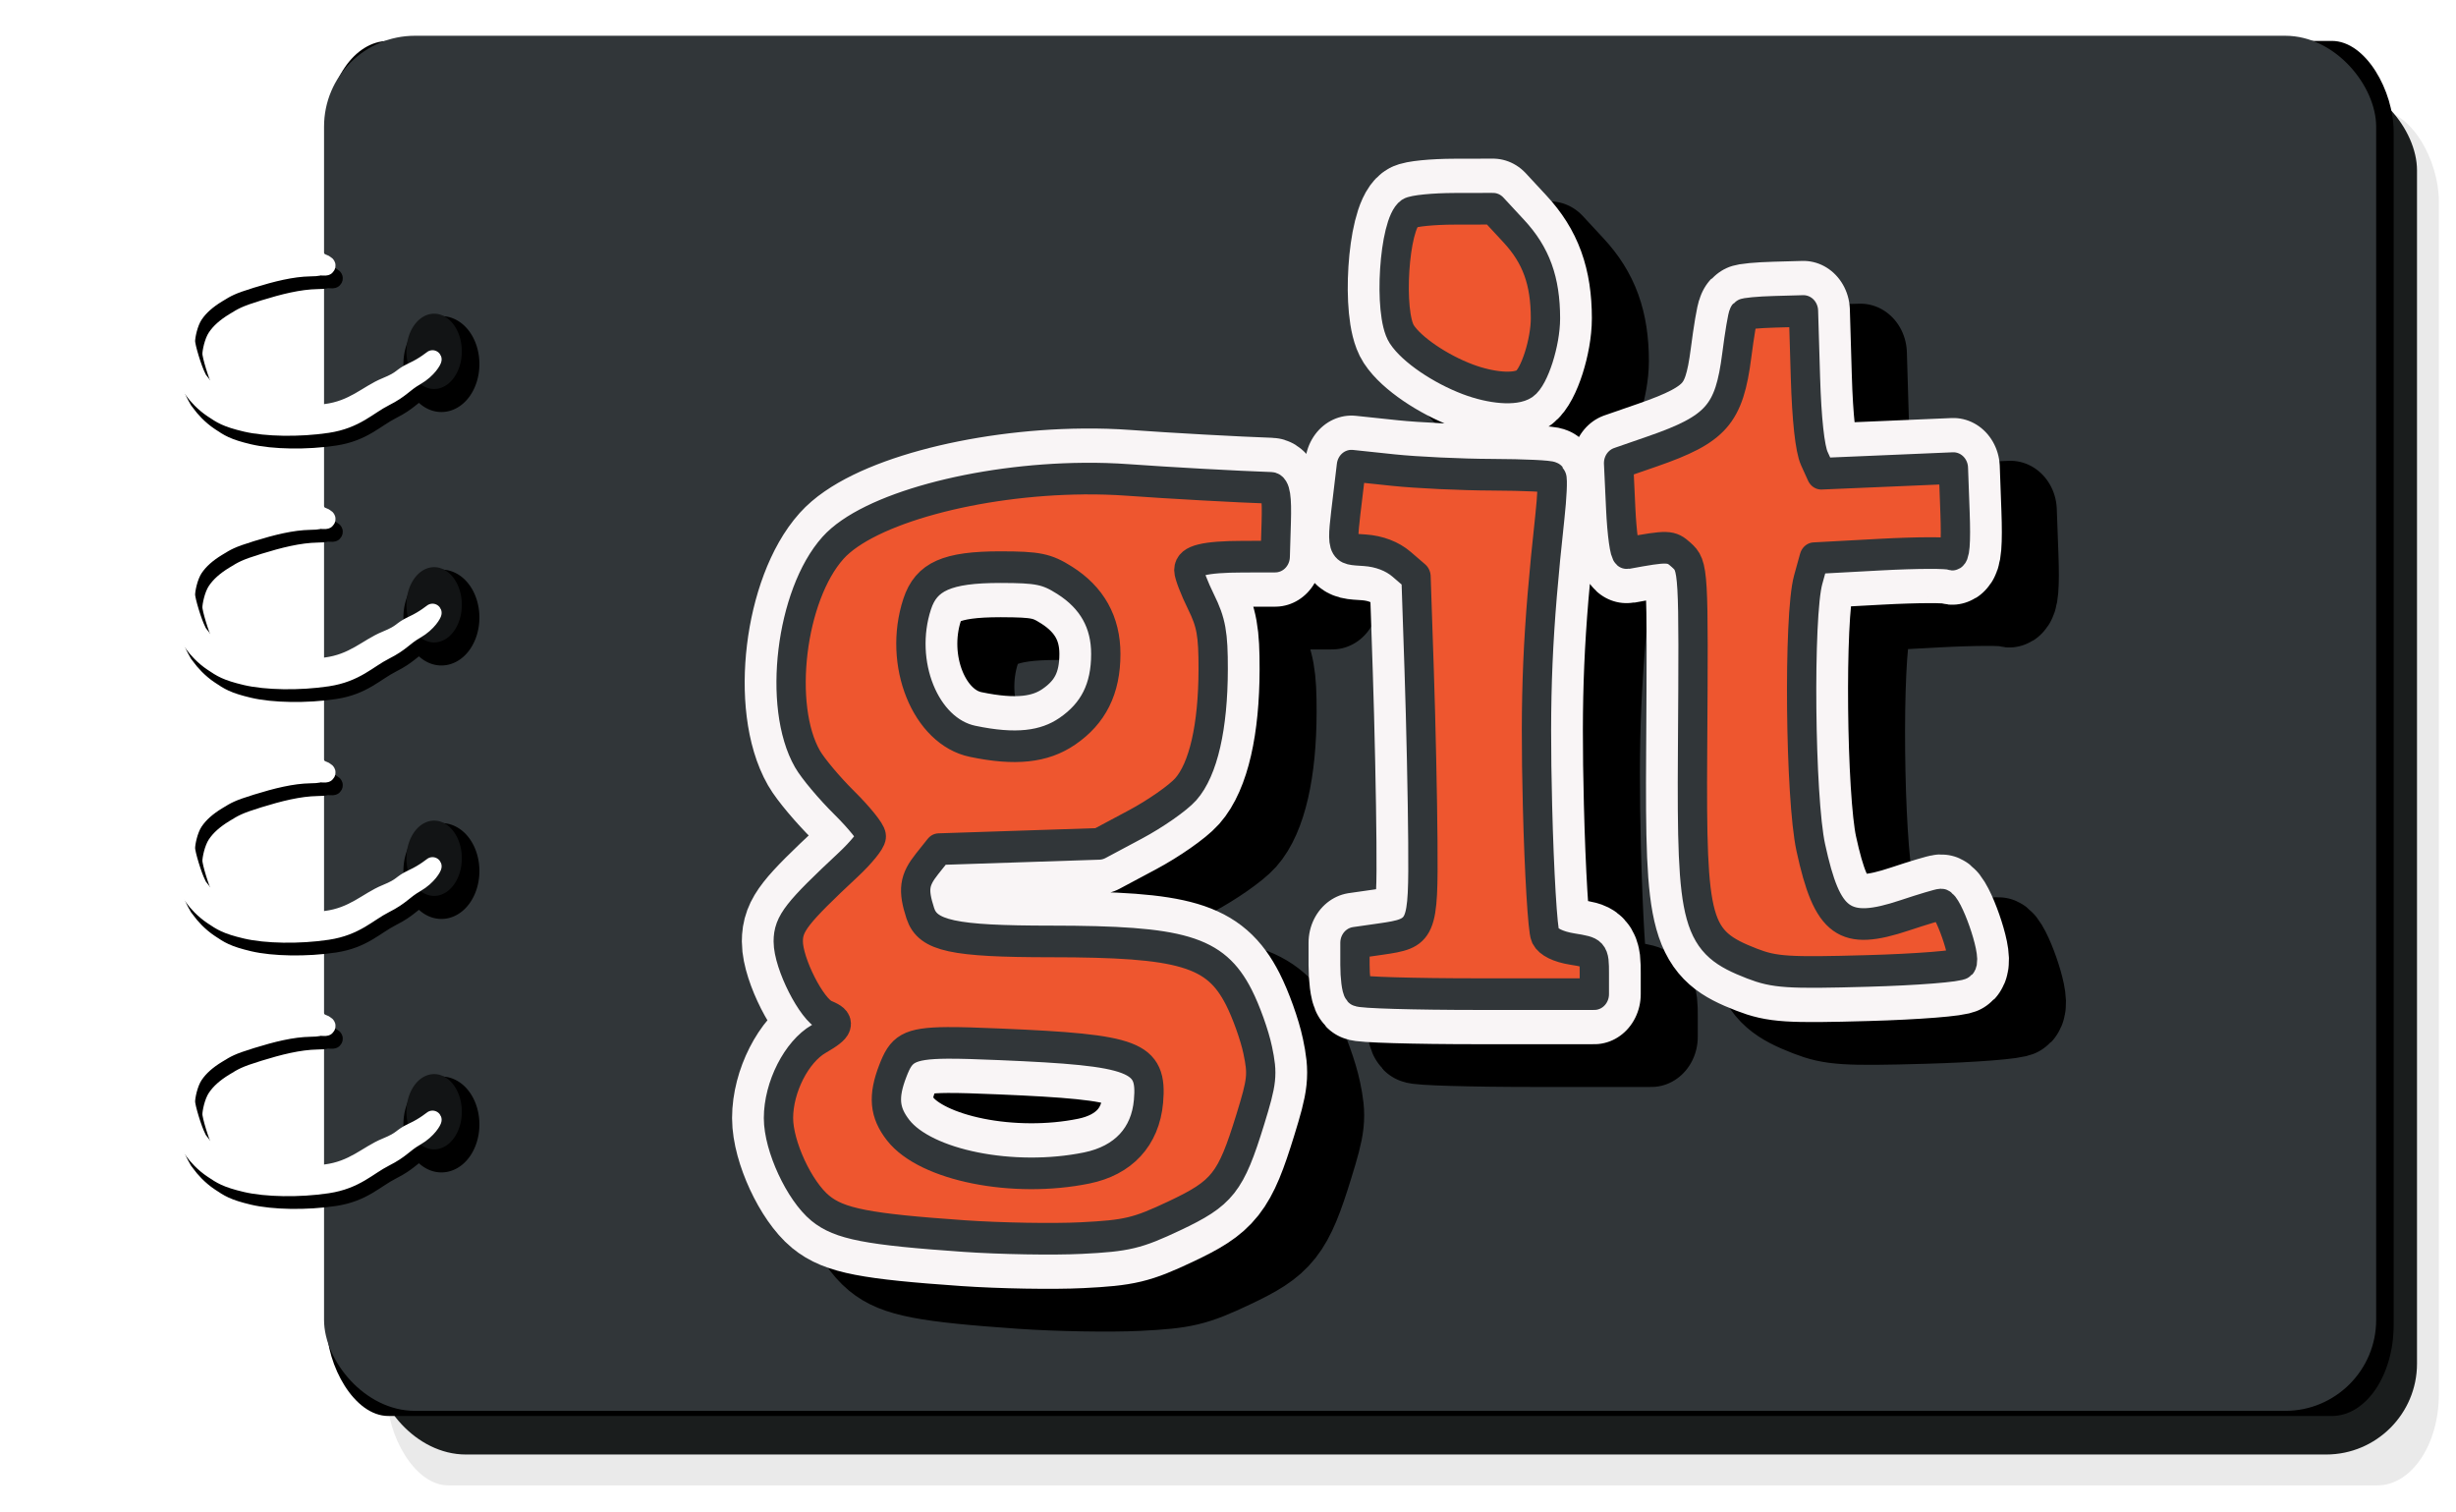 <?xml version="1.0" encoding="UTF-8" standalone="no"?>
<!-- Created with Inkscape (http://www.inkscape.org/) -->

<svg
   version="1.1"
   id="svg132"
   width="243.737"
   height="150"
   viewBox="0 0 243.737 150"
   sodipodi:docname="PIMAHENIGOR (2).png"
   xml:space="preserve"
   xmlns:inkscape="http://www.inkscape.org/namespaces/inkscape"
   xmlns:sodipodi="http://sodipodi.sourceforge.net/DTD/sodipodi-0.dtd"
   xmlns="http://www.w3.org/2000/svg"
   xmlns:svg="http://www.w3.org/2000/svg"><defs
     id="defs136"><inkscape:path-effect
       effect="skeletal"
       id="path-effect27613"
       is_visible="true"
       lpeversion="1"
       pattern="M -42.594,22.5"
       copytype="single_stretched"
       prop_scale="1.215"
       scale_y_rel="false"
       spacing="0"
       normal_offset="0"
       tang_offset="0"
       prop_units="false"
       vertical_pattern="false"
       hide_knot="false"
       fuse_tolerance="0" /><inkscape:path-effect
       effect="spiro"
       id="path-effect27609"
       is_visible="true"
       lpeversion="1" /><inkscape:path-effect
       effect="skeletal"
       id="path-effect27605"
       is_visible="true"
       lpeversion="1"
       pattern="M -42.594,22.5"
       copytype="single_stretched"
       prop_scale="1.215"
       scale_y_rel="false"
       spacing="0"
       normal_offset="0"
       tang_offset="0"
       prop_units="false"
       vertical_pattern="false"
       hide_knot="false"
       fuse_tolerance="0" /><inkscape:path-effect
       effect="spiro"
       id="path-effect27601"
       is_visible="true"
       lpeversion="1" /><filter
       inkscape:collect="always"
       style="color-interpolation-filters:sRGB"
       id="filter23382"
       x="-0.013"
       y="-0.03"
       width="1.027"
       height="1.059"><feGaussianBlur
         inkscape:collect="always"
         stdDeviation="2.342"
         id="feGaussianBlur23384" /></filter><filter
       inkscape:collect="always"
       style="color-interpolation-filters:sRGB"
       id="filter23388"
       x="-0.009"
       y="-0.019"
       width="1.017"
       height="1.039"><feGaussianBlur
         inkscape:collect="always"
         stdDeviation="1.517"
         id="feGaussianBlur23390" /></filter><filter
       inkscape:collect="always"
       style="color-interpolation-filters:sRGB"
       id="filter23418"
       x="-0.1"
       y="-0.031"
       width="1.204"
       height="1.062"><feGaussianBlur
         inkscape:collect="always"
         stdDeviation="1.43"
         id="feGaussianBlur23420" /></filter><filter
       inkscape:collect="always"
       style="color-interpolation-filters:sRGB"
       id="filter28112"
       x="-0.091"
       y="-0.113"
       width="1.183"
       height="1.226"><feGaussianBlur
         inkscape:collect="always"
         stdDeviation="2.62"
         id="feGaussianBlur28114" /></filter></defs><sodipodi:namedview
     id="namedview134"
     pagecolor="#ffffff"
     bordercolor="#000000"
     borderopacity="0.25"
     inkscape:showpageshadow="2"
     inkscape:pageopacity="0"
     inkscape:pagecheckerboard="0"
     inkscape:deskcolor="#d1d1d1"
     showgrid="false" /><g
     inkscape:groupmode="layer"
     inkscape:label="Image"
     id="g138"
     transform="translate(-29.312,-18.724)"><g
       id="g27597"
       transform="matrix(0.722,0,0,0.722,14.172,9.277)"
       inkscape:export-filename="manual_do_git.svg"
       inkscape:export-xdpi="96"
       inkscape:export-ydpi="96"><g
         id="g28154"><path
           style="fill:#6041ef;fill-opacity:1;stroke:#6a63a4;stroke-width:4.671;stroke-linecap:round;stroke-linejoin:round;stroke-opacity:1"
           d="M -48.026,37.925 Z"
           id="path27407"
           inkscape:path-effect="#path-effect27601;#path-effect27605"
           inkscape:original-d="m -48.025862,37.925185 c -0.575987,1.543377 -3.95277,2.326202 -4.573892,3.430418 -1.866019,3.317369 -2.096367,6.759809 -2.096367,10.481835 0,1.207 -0.176884,2.42703 0,3.620998 0.36456,2.46078 3.827367,3.994508 5.526786,4.955049 0.547478,0.309444 1.85731,0.985213 1.334052,1.334052 -1.192994,0.795329 -10.182464,3.72979 -11.434729,2.477525 -0.656966,-0.656966 -0.571737,-1.01113 -0.571737,-1.71521"
           class="UnoptimicedTransforms"
           transform="matrix(0.781,0,0,0.781,58.482,20.343)" /><rect
           style="fill:#eaeaea;fill-opacity:1;stroke:none;stroke-width:2.831;stroke-linecap:round;stroke-linejoin:round;stroke-dasharray:none;stroke-opacity:1;paint-order:stroke fill markers;filter:url(#filter23388)"
           id="rect27409"
           width="417.831"
           height="189"
           x="75.339"
           y="28.243"
           ry="12.496"
           transform="matrix(0.675,0,0,1,23.306,0)" /><rect
           style="fill:#1a1d1d;fill-opacity:1;stroke:none;stroke-width:2.32;stroke-linecap:round;stroke-linejoin:round;stroke-dasharray:none;stroke-opacity:1;paint-order:stroke fill markers"
           id="rect27411"
           width="280.685"
           height="189"
           x="72.511"
           y="24"
           ry="12.496" /><rect
           style="mix-blend-mode:normal;fill:#000000;fill-opacity:1;stroke:none;stroke-width:2.831;stroke-linecap:round;stroke-linejoin:round;stroke-dasharray:none;stroke-opacity:1;paint-order:stroke fill markers;filter:url(#filter23382)"
           id="rect27413"
           width="417.831"
           height="189"
           x="67.632"
           y="18.707"
           ry="12.496"
           transform="matrix(0.68,0,0,1,19.871,0)" /><rect
           style="fill:#313639;fill-opacity:1;stroke:none;stroke-width:2.326;stroke-linecap:round;stroke-linejoin:round;stroke-dasharray:none;stroke-opacity:1;paint-order:stroke fill markers"
           id="rect27415"
           width="282.07"
           height="189"
           x="65.511"
           y="18"
           ry="12.496" /><path
           style="fill:#6041ef;fill-opacity:1;stroke:#6a63a4;stroke-width:4.671;stroke-linecap:round;stroke-linejoin:round;stroke-opacity:1"
           d="M 6.861,58.889 Z"
           id="path27417"
           transform="matrix(0.781,0,0,0.781,58.482,20.343)"
           inkscape:original-d="M 6.8608374,58.888855 21.535406,72.038793"
           inkscape:path-effect="#path-effect27609;#path-effect27613"
           class="UnoptimicedTransforms" /><g
           id="g28110"
           transform="matrix(1.343,0,0,1.449,-128.569,-111.503)"
           style="mix-blend-mode:normal;fill:#000000;fill-opacity:1;stroke:#000000;stroke-opacity:1;filter:url(#filter28112)"><path
             id="path28106"
             style="fill:#000000;fill-opacity:1;stroke:#000000;stroke-width:9.5;stroke-linecap:round;stroke-linejoin:round;stroke-dasharray:none;stroke-opacity:1"
             d="m 269.99,109.836 -3.939,0.008 c -2.167,0.004 -4.24,0.195 -4.604,0.426 -1.596,1.012 -2.184,9.494 -0.795,11.477 1.009,1.441 3.908,3.274 6.746,4.268 2.417,0.846 4.869,1.024 5.816,0.422 1.008,-0.641 2.146,-3.936 2.143,-6.209 -0.005,-3.554 -0.957,-5.981 -3.24,-8.264 z m 31.773,9.701 -2.961,0.076 c -1.629,0.042 -3.052,0.164 -3.16,0.273 -0.109,0.109 -0.425,1.844 -0.703,3.855 -0.777,5.614 -2.102,7.012 -8.65,9.117 l -3.447,1.107 0.217,4.311 c 0.119,2.37 0.403,4.277 0.633,4.238 4.205,-0.717 4.521,-0.71 5.562,0.166 1.272,1.069 1.282,1.225 1.158,18.654 -0.117,16.51 0.343,18.035 6.07,20.098 2.325,0.837 3.68,0.918 11.818,0.707 5.055,-0.131 9.404,-0.451 9.664,-0.711 0.505,-0.505 -1.419,-5.594 -2.115,-5.594 -0.212,0 -1.886,0.463 -3.719,1.029 -6.211,1.919 -7.929,0.768 -9.619,-6.439 -1.1,-4.69 -1.281,-21.987 -0.266,-25.389 l 0.611,-2.049 6.775,-0.34 c 3.727,-0.187 7.01,-0.196 7.295,-0.019 0.346,0.214 0.462,-1.089 0.35,-3.934 l -0.168,-4.254 -6.764,0.268 -6.762,0.266 -0.707,-1.443 c -0.453,-0.924 -0.781,-3.707 -0.91,-7.721 z m -46.266,14.672 -0.346,2.689 c -0.707,5.485 -0.809,5.17 1.729,5.336 1.464,0.096 2.796,0.566 3.75,1.326 l 1.479,1.18 0.324,8.924 c 0.178,4.908 0.346,12.205 0.375,16.219 0.06,8.453 -0.04,8.666 -4.326,9.234 l -2.623,0.348 v 2.102 c 0,1.156 0.151,2.252 0.334,2.436 0.183,0.183 5.696,0.334 12.25,0.334 h 11.916 v -1.969 c 0,-1.953 -0.019,-1.972 -2.264,-2.309 -1.434,-0.215 -2.445,-0.676 -2.756,-1.258 -0.27,-0.505 -0.628,-6.047 -0.797,-12.316 -0.287,-10.675 -0.025,-16.388 1.264,-27.398 0.225,-1.925 0.311,-3.612 0.189,-3.75 -0.122,-0.138 -2.847,-0.257 -6.055,-0.268 -3.208,-0.01 -7.769,-0.209 -10.137,-0.439 z m -27.43,1.229 c -10.806,0.087 -22.028,2.847 -25.627,6.566 -4.336,4.481 -5.711,15.018 -2.615,20.027 0.555,0.898 2.252,2.771 3.771,4.162 1.519,1.392 2.762,2.822 2.762,3.178 0,0.356 -1.058,1.561 -2.35,2.68 -5.294,4.584 -6.15,5.6 -6.15,7.283 0,2.107 2.401,6.488 3.859,7.043 1.583,0.602 1.433,1.051 -0.736,2.209 -2.279,1.216 -4.123,4.575 -4.123,7.508 0,2.662 2.123,6.904 4.277,8.547 1.95,1.488 4.851,2.009 14.723,2.645 3.712,0.239 9.113,0.325 12,0.191 4.672,-0.217 5.718,-0.448 9.5,-2.102 4.96,-2.169 5.784,-3.137 7.781,-9.133 1.224,-3.676 1.293,-4.276 0.766,-6.6 -0.319,-1.406 -1.19,-3.664 -1.938,-5.018 -2.398,-4.344 -5.809,-5.28 -19.227,-5.285 -10.02,-0.003 -12.618,-0.524 -13.369,-2.678 -0.771,-2.212 -0.635,-3.13 0.691,-4.674 l 1.205,-1.402 8.197,-0.25 8.197,-0.25 3.723,-1.842 c 2.048,-1.013 4.367,-2.513 5.154,-3.336 1.8,-1.88 2.8,-5.927 2.811,-11.373 0.007,-3.37 -0.202,-4.445 -1.242,-6.4 -0.688,-1.293 -1.25,-2.652 -1.25,-3.018 0,-0.898 1.605,-1.265 5.547,-1.273 l 3.295,-0.008 0.105,-3.25 c 0.077,-2.382 -0.067,-3.255 -0.545,-3.27 -3.331,-0.104 -10.576,-0.475 -14.611,-0.748 -1.503,-0.102 -3.038,-0.143 -4.582,-0.131 z m -8.502,8.398 c 3.848,-6.7e-4 4.745,0.171 6.58,1.246 2.808,1.646 4.213,3.976 4.213,6.988 0,3.294 -1.256,5.634 -3.938,7.334 -2.377,1.507 -5.336,1.797 -9.699,0.951 -4.831,-0.936 -7.651,-7.415 -5.668,-13.02 0.927,-2.619 3.065,-3.499 8.512,-3.5 z m -5.432,45.127 c 1.361,-0.009 3.105,0.047 5.367,0.135 13.905,0.542 15.637,1.158 15.229,5.41 -0.323,3.361 -2.571,5.609 -6.314,6.318 -7.532,1.426 -16.493,-0.238 -19.309,-3.584 -1.417,-1.684 -1.562,-3.189 -0.541,-5.633 0.843,-2.017 1.484,-2.62 5.568,-2.646 z" /><path
             id="path28108"
             style="fill:#000000;fill-opacity:1;stroke:#000000;stroke-width:3;stroke-linecap:round;stroke-linejoin:round;stroke-dasharray:none;stroke-opacity:1"
             d="m 269.99,109.836 -3.939,0.008 c -2.167,0.004 -4.24,0.195 -4.604,0.426 -1.596,1.012 -2.184,9.494 -0.795,11.477 1.009,1.441 3.908,3.274 6.746,4.268 2.417,0.846 4.869,1.024 5.816,0.422 1.008,-0.641 2.146,-3.936 2.143,-6.209 -0.005,-3.554 -0.957,-5.981 -3.24,-8.264 z m 31.773,9.701 -2.961,0.076 c -1.629,0.042 -3.052,0.164 -3.16,0.273 -0.109,0.109 -0.425,1.844 -0.703,3.855 -0.777,5.614 -2.102,7.012 -8.65,9.117 l -3.447,1.107 0.217,4.311 c 0.119,2.37 0.403,4.277 0.633,4.238 4.205,-0.717 4.521,-0.71 5.562,0.166 1.272,1.069 1.282,1.225 1.158,18.654 -0.117,16.51 0.343,18.035 6.07,20.098 2.325,0.837 3.68,0.918 11.818,0.707 5.055,-0.131 9.404,-0.451 9.664,-0.711 0.505,-0.505 -1.419,-5.594 -2.115,-5.594 -0.212,0 -1.886,0.463 -3.719,1.029 -6.211,1.919 -7.929,0.768 -9.619,-6.439 -1.1,-4.69 -1.281,-21.987 -0.266,-25.389 l 0.611,-2.049 6.775,-0.34 c 3.727,-0.187 7.01,-0.196 7.295,-0.019 0.346,0.214 0.462,-1.089 0.35,-3.934 l -0.168,-4.254 -6.764,0.268 -6.762,0.266 -0.707,-1.443 c -0.453,-0.924 -0.781,-3.707 -0.91,-7.721 z m -46.266,14.672 -0.346,2.689 c -0.707,5.485 -0.809,5.17 1.729,5.336 1.464,0.096 2.796,0.566 3.75,1.326 l 1.479,1.18 0.324,8.924 c 0.178,4.908 0.346,12.205 0.375,16.219 0.06,8.453 -0.04,8.666 -4.326,9.234 l -2.623,0.348 v 2.102 c 0,1.156 0.151,2.252 0.334,2.436 0.183,0.183 5.696,0.334 12.25,0.334 h 11.916 v -1.969 c 0,-1.953 -0.019,-1.972 -2.264,-2.309 -1.434,-0.215 -2.445,-0.676 -2.756,-1.258 -0.27,-0.505 -0.628,-6.047 -0.797,-12.316 -0.287,-10.675 -0.025,-16.388 1.264,-27.398 0.225,-1.925 0.311,-3.612 0.189,-3.75 -0.122,-0.138 -2.847,-0.257 -6.055,-0.268 -3.208,-0.01 -7.769,-0.209 -10.137,-0.439 z m -27.43,1.229 c -10.806,0.087 -22.028,2.847 -25.627,6.566 -4.336,4.481 -5.711,15.018 -2.615,20.027 0.555,0.898 2.252,2.771 3.771,4.162 1.519,1.392 2.762,2.822 2.762,3.178 0,0.356 -1.058,1.561 -2.35,2.68 -5.294,4.584 -6.15,5.6 -6.15,7.283 0,2.107 2.401,6.488 3.859,7.043 1.583,0.602 1.433,1.051 -0.736,2.209 -2.279,1.216 -4.123,4.575 -4.123,7.508 0,2.662 2.123,6.904 4.277,8.547 1.95,1.488 4.851,2.009 14.723,2.645 3.712,0.239 9.113,0.325 12,0.191 4.672,-0.217 5.718,-0.448 9.5,-2.102 4.96,-2.169 5.784,-3.137 7.781,-9.133 1.224,-3.676 1.293,-4.276 0.766,-6.6 -0.319,-1.406 -1.19,-3.664 -1.938,-5.018 -2.398,-4.344 -5.809,-5.28 -19.227,-5.285 -10.02,-0.003 -12.618,-0.524 -13.369,-2.678 -0.771,-2.212 -0.635,-3.13 0.691,-4.674 l 1.205,-1.402 8.197,-0.25 8.197,-0.25 3.723,-1.842 c 2.048,-1.013 4.367,-2.513 5.154,-3.336 1.8,-1.88 2.8,-5.927 2.811,-11.373 0.007,-3.37 -0.202,-4.445 -1.242,-6.4 -0.688,-1.293 -1.25,-2.652 -1.25,-3.018 0,-0.898 1.605,-1.265 5.547,-1.273 l 3.295,-0.008 0.105,-3.25 c 0.077,-2.382 -0.067,-3.255 -0.545,-3.27 -3.331,-0.104 -10.576,-0.475 -14.611,-0.748 -1.503,-0.102 -3.038,-0.143 -4.582,-0.131 z m -8.502,8.398 c 3.848,-6.7e-4 4.745,0.171 6.58,1.246 2.808,1.646 4.213,3.976 4.213,6.988 0,3.294 -1.256,5.634 -3.938,7.334 -2.377,1.507 -5.336,1.797 -9.699,0.951 -4.831,-0.936 -7.651,-7.415 -5.668,-13.02 0.927,-2.619 3.065,-3.499 8.512,-3.5 z m -5.432,45.127 c 1.361,-0.009 3.105,0.047 5.367,0.135 13.905,0.542 15.637,1.158 15.229,5.41 -0.323,3.361 -2.571,5.609 -6.314,6.318 -7.532,1.426 -16.493,-0.238 -19.309,-3.584 -1.417,-1.684 -1.562,-3.189 -0.541,-5.633 0.843,-2.017 1.484,-2.62 5.568,-2.646 z" /></g><g
           id="g27485"
           transform="matrix(1.343,0,0,1.449,-136.406,-117.381)"><path
             id="path27481"
             style="fill:#ee562f;fill-opacity:1;stroke:#f9f5f6;stroke-width:9.5;stroke-linecap:round;stroke-linejoin:round;stroke-dasharray:none;stroke-opacity:1"
             d="m 269.99,109.836 -3.939,0.008 c -2.167,0.004 -4.24,0.195 -4.604,0.426 -1.596,1.012 -2.184,9.494 -0.795,11.477 1.009,1.441 3.908,3.274 6.746,4.268 2.417,0.846 4.869,1.024 5.816,0.422 1.008,-0.641 2.146,-3.936 2.143,-6.209 -0.005,-3.554 -0.957,-5.981 -3.24,-8.264 z m 31.773,9.701 -2.961,0.076 c -1.629,0.042 -3.052,0.164 -3.16,0.273 -0.109,0.109 -0.425,1.844 -0.703,3.855 -0.777,5.614 -2.102,7.012 -8.65,9.117 l -3.447,1.107 0.217,4.311 c 0.119,2.37 0.403,4.277 0.633,4.238 4.205,-0.717 4.521,-0.71 5.562,0.166 1.272,1.069 1.282,1.225 1.158,18.654 -0.117,16.51 0.343,18.035 6.07,20.098 2.325,0.837 3.68,0.918 11.818,0.707 5.055,-0.131 9.404,-0.451 9.664,-0.711 0.505,-0.505 -1.419,-5.594 -2.115,-5.594 -0.212,0 -1.886,0.463 -3.719,1.029 -6.211,1.919 -7.929,0.768 -9.619,-6.439 -1.1,-4.69 -1.281,-21.987 -0.266,-25.389 l 0.611,-2.049 6.775,-0.34 c 3.727,-0.187 7.01,-0.196 7.295,-0.019 0.346,0.214 0.462,-1.089 0.35,-3.934 l -0.168,-4.254 -6.764,0.268 -6.762,0.266 -0.707,-1.443 c -0.453,-0.924 -0.781,-3.707 -0.91,-7.721 z m -46.266,14.672 -0.346,2.689 c -0.707,5.485 -0.809,5.17 1.729,5.336 1.464,0.096 2.796,0.566 3.75,1.326 l 1.479,1.18 0.324,8.924 c 0.178,4.908 0.346,12.205 0.375,16.219 0.06,8.453 -0.04,8.666 -4.326,9.234 l -2.623,0.348 v 2.102 c 0,1.156 0.151,2.252 0.334,2.436 0.183,0.183 5.696,0.334 12.25,0.334 h 11.916 v -1.969 c 0,-1.953 -0.019,-1.972 -2.264,-2.309 -1.434,-0.215 -2.445,-0.676 -2.756,-1.258 -0.27,-0.505 -0.628,-6.047 -0.797,-12.316 -0.287,-10.675 -0.025,-16.388 1.264,-27.398 0.225,-1.925 0.311,-3.612 0.189,-3.75 -0.122,-0.138 -2.847,-0.257 -6.055,-0.268 -3.208,-0.01 -7.769,-0.209 -10.137,-0.439 z m -27.43,1.229 c -10.806,0.087 -22.028,2.847 -25.627,6.566 -4.336,4.481 -5.711,15.018 -2.615,20.027 0.555,0.898 2.252,2.771 3.771,4.162 1.519,1.392 2.762,2.822 2.762,3.178 0,0.356 -1.058,1.561 -2.35,2.68 -5.294,4.584 -6.15,5.6 -6.15,7.283 0,2.107 2.401,6.488 3.859,7.043 1.583,0.602 1.433,1.051 -0.736,2.209 -2.279,1.216 -4.123,4.575 -4.123,7.508 0,2.662 2.123,6.904 4.277,8.547 1.95,1.488 4.851,2.009 14.723,2.645 3.712,0.239 9.113,0.325 12,0.191 4.672,-0.217 5.718,-0.448 9.5,-2.102 4.96,-2.169 5.784,-3.137 7.781,-9.133 1.224,-3.676 1.293,-4.276 0.766,-6.6 -0.319,-1.406 -1.19,-3.664 -1.938,-5.018 -2.398,-4.344 -5.809,-5.28 -19.227,-5.285 -10.02,-0.003 -12.618,-0.524 -13.369,-2.678 -0.771,-2.212 -0.635,-3.13 0.691,-4.674 l 1.205,-1.402 8.197,-0.25 8.197,-0.25 3.723,-1.842 c 2.048,-1.013 4.367,-2.513 5.154,-3.336 1.8,-1.88 2.8,-5.927 2.811,-11.373 0.007,-3.37 -0.202,-4.445 -1.242,-6.4 -0.688,-1.293 -1.25,-2.652 -1.25,-3.018 0,-0.898 1.605,-1.265 5.547,-1.273 l 3.295,-0.008 0.105,-3.25 c 0.077,-2.382 -0.067,-3.255 -0.545,-3.27 -3.331,-0.104 -10.576,-0.475 -14.611,-0.748 -1.503,-0.102 -3.038,-0.143 -4.582,-0.131 z m -8.502,8.398 c 3.848,-6.7e-4 4.745,0.171 6.58,1.246 2.808,1.646 4.213,3.976 4.213,6.988 0,3.294 -1.256,5.634 -3.938,7.334 -2.377,1.507 -5.336,1.797 -9.699,0.951 -4.831,-0.936 -7.651,-7.415 -5.668,-13.02 0.927,-2.619 3.065,-3.499 8.512,-3.5 z m -5.432,45.127 c 1.361,-0.009 3.105,0.047 5.367,0.135 13.905,0.542 15.637,1.158 15.229,5.41 -0.323,3.361 -2.571,5.609 -6.314,6.318 -7.532,1.426 -16.493,-0.238 -19.309,-3.584 -1.417,-1.684 -1.562,-3.189 -0.541,-5.633 0.843,-2.017 1.484,-2.62 5.568,-2.646 z" /><path
             id="path27483"
             style="fill:#ee562f;fill-opacity:1;stroke:#313639;stroke-width:3;stroke-linecap:round;stroke-linejoin:round;stroke-dasharray:none;stroke-opacity:1"
             d="m 269.99,109.836 -3.939,0.008 c -2.167,0.004 -4.24,0.195 -4.604,0.426 -1.596,1.012 -2.184,9.494 -0.795,11.477 1.009,1.441 3.908,3.274 6.746,4.268 2.417,0.846 4.869,1.024 5.816,0.422 1.008,-0.641 2.146,-3.936 2.143,-6.209 -0.005,-3.554 -0.957,-5.981 -3.24,-8.264 z m 31.773,9.701 -2.961,0.076 c -1.629,0.042 -3.052,0.164 -3.16,0.273 -0.109,0.109 -0.425,1.844 -0.703,3.855 -0.777,5.614 -2.102,7.012 -8.65,9.117 l -3.447,1.107 0.217,4.311 c 0.119,2.37 0.403,4.277 0.633,4.238 4.205,-0.717 4.521,-0.71 5.562,0.166 1.272,1.069 1.282,1.225 1.158,18.654 -0.117,16.51 0.343,18.035 6.07,20.098 2.325,0.837 3.68,0.918 11.818,0.707 5.055,-0.131 9.404,-0.451 9.664,-0.711 0.505,-0.505 -1.419,-5.594 -2.115,-5.594 -0.212,0 -1.886,0.463 -3.719,1.029 -6.211,1.919 -7.929,0.768 -9.619,-6.439 -1.1,-4.69 -1.281,-21.987 -0.266,-25.389 l 0.611,-2.049 6.775,-0.34 c 3.727,-0.187 7.01,-0.196 7.295,-0.019 0.346,0.214 0.462,-1.089 0.35,-3.934 l -0.168,-4.254 -6.764,0.268 -6.762,0.266 -0.707,-1.443 c -0.453,-0.924 -0.781,-3.707 -0.91,-7.721 z m -46.266,14.672 -0.346,2.689 c -0.707,5.485 -0.809,5.17 1.729,5.336 1.464,0.096 2.796,0.566 3.75,1.326 l 1.479,1.18 0.324,8.924 c 0.178,4.908 0.346,12.205 0.375,16.219 0.06,8.453 -0.04,8.666 -4.326,9.234 l -2.623,0.348 v 2.102 c 0,1.156 0.151,2.252 0.334,2.436 0.183,0.183 5.696,0.334 12.25,0.334 h 11.916 v -1.969 c 0,-1.953 -0.019,-1.972 -2.264,-2.309 -1.434,-0.215 -2.445,-0.676 -2.756,-1.258 -0.27,-0.505 -0.628,-6.047 -0.797,-12.316 -0.287,-10.675 -0.025,-16.388 1.264,-27.398 0.225,-1.925 0.311,-3.612 0.189,-3.75 -0.122,-0.138 -2.847,-0.257 -6.055,-0.268 -3.208,-0.01 -7.769,-0.209 -10.137,-0.439 z m -27.43,1.229 c -10.806,0.087 -22.028,2.847 -25.627,6.566 -4.336,4.481 -5.711,15.018 -2.615,20.027 0.555,0.898 2.252,2.771 3.771,4.162 1.519,1.392 2.762,2.822 2.762,3.178 0,0.356 -1.058,1.561 -2.35,2.68 -5.294,4.584 -6.15,5.6 -6.15,7.283 0,2.107 2.401,6.488 3.859,7.043 1.583,0.602 1.433,1.051 -0.736,2.209 -2.279,1.216 -4.123,4.575 -4.123,7.508 0,2.662 2.123,6.904 4.277,8.547 1.95,1.488 4.851,2.009 14.723,2.645 3.712,0.239 9.113,0.325 12,0.191 4.672,-0.217 5.718,-0.448 9.5,-2.102 4.96,-2.169 5.784,-3.137 7.781,-9.133 1.224,-3.676 1.293,-4.276 0.766,-6.6 -0.319,-1.406 -1.19,-3.664 -1.938,-5.018 -2.398,-4.344 -5.809,-5.28 -19.227,-5.285 -10.02,-0.003 -12.618,-0.524 -13.369,-2.678 -0.771,-2.212 -0.635,-3.13 0.691,-4.674 l 1.205,-1.402 8.197,-0.25 8.197,-0.25 3.723,-1.842 c 2.048,-1.013 4.367,-2.513 5.154,-3.336 1.8,-1.88 2.8,-5.927 2.811,-11.373 0.007,-3.37 -0.202,-4.445 -1.242,-6.4 -0.688,-1.293 -1.25,-2.652 -1.25,-3.018 0,-0.898 1.605,-1.265 5.547,-1.273 l 3.295,-0.008 0.105,-3.25 c 0.077,-2.382 -0.067,-3.255 -0.545,-3.27 -3.331,-0.104 -10.576,-0.475 -14.611,-0.748 -1.503,-0.102 -3.038,-0.143 -4.582,-0.131 z m -8.502,8.398 c 3.848,-6.7e-4 4.745,0.171 6.58,1.246 2.808,1.646 4.213,3.976 4.213,6.988 0,3.294 -1.256,5.634 -3.938,7.334 -2.377,1.507 -5.336,1.797 -9.699,0.951 -4.831,-0.936 -7.651,-7.415 -5.668,-13.02 0.927,-2.619 3.065,-3.499 8.512,-3.5 z m -5.432,45.127 c 1.361,-0.009 3.105,0.047 5.367,0.135 13.905,0.542 15.637,1.158 15.229,5.41 -0.323,3.361 -2.571,5.609 -6.314,6.318 -7.532,1.426 -16.493,-0.238 -19.309,-3.584 -1.417,-1.684 -1.562,-3.189 -0.541,-5.633 0.843,-2.017 1.484,-2.62 5.568,-2.646 z" /></g><g
           id="g27567"
           transform="matrix(0.781,0,0,0.781,59.482,27.882)"
           style="mix-blend-mode:normal;fill:#000000;fill-opacity:1;stroke:#000000;stroke-opacity:1;filter:url(#filter23418)"><g
             id="g27547"
             style="fill:#000000;fill-opacity:1;stroke:#000000;stroke-opacity:1"><path
               id="path27543"
               style="fill:#000000;fill-opacity:1;stroke:#000000;stroke-width:3.625;stroke-linecap:round;stroke-linejoin:round;stroke-opacity:1;paint-order:stroke fill markers"
               d="M 33.25,45.125 A 4.875,6.625 0 0 1 28.375,51.75 4.875,6.625 0 0 1 23.5,45.125 4.875,6.625 0 0 1 28.375,38.5 4.875,6.625 0 0 1 33.25,45.125 Z" /><path
               style="fill:#000000;fill-opacity:1;stroke:#000000;stroke-width:3.186;stroke-linecap:round;stroke-linejoin:round;stroke-dasharray:none;stroke-opacity:1"
               d="m 28.1,46.54 c 0.04,0.071 -0.756,1.728 -2.971,3.007 -2.215,1.279 -2.465,2.141 -5.456,3.658 -2.991,1.517 -5.07,3.932 -10.073,4.687 -5.003,0.756 -10.851,0.63 -14.351,-0.197 -3.5,-0.827 -4.294,-1.418 -5.862,-2.458 -1.568,-1.04 -2.752,-2.38 -3.389,-3.269 -0.637,-0.889 -0.114,-0.016 -0.846,-1.346 -0.732,-1.33 -2.576,-6.268 -2.176,-7.458 0.4,-1.19 -0.341,1.014 2e-6,-5e-6 0.341,-1.014 0.608,-4.226 1.795,-5.935 1.187,-1.709 2.728,-3.003 4.595,-4.09 1.867,-1.087 2.608,-1.555 6.354,-2.607 3.746,-1.051 7.421,-1.69 10.736,-1.57 3.314,0.12 0.178,-0.015 1.367,0.309 1.189,0.324 1.642,0.617 1.605,0.78 -0.037,0.163 -0.046,0.226 -1.619,0.059 -1.573,-0.167 1.999,0.173 -1.257,0.23 -3.256,0.057 -6.739,0.943 -10.346,2.056 -3.607,1.112 -4.286,1.546 -6.016,2.605 -1.73,1.059 -3.112,2.243 -4.072,3.686 -0.96,1.443 -1.402,3.801 -1.402,4.652 0,0.851 0,-1.03 0,4e-6 0,1.03 1.241,5.007 1.866,6.187 0.625,1.18 0.157,0.362 0.674,1.082 0.517,0.72 1.49,1.815 2.847,2.735 1.357,0.921 2.025,1.428 5.322,2.251 3.297,0.823 8.931,1.007 13.864,0.389 4.933,-0.618 7.379,-3.333 10.57,-4.639 3.191,-1.306 2.497,-1.644 4.756,-2.694 2.259,-1.049 3.447,-2.179 3.486,-2.109 0.039,0.07 -0.04,-0.071 0,3e-6 z"
               id="path27545"
               sodipodi:nodetypes="zzzzzzzzzzzzzzzzzzzzzzzzzzzzzzzz" /></g><g
             id="g27553"
             transform="translate(0,44.607)"
             style="fill:#000000;fill-opacity:1;stroke:#000000;stroke-opacity:1"><path
               id="path27549"
               style="fill:#000000;fill-opacity:1;stroke:#000000;stroke-width:3.625;stroke-linecap:round;stroke-linejoin:round;stroke-opacity:1;paint-order:stroke fill markers"
               d="M 33.25,45.125 A 4.875,6.625 0 0 1 28.375,51.75 4.875,6.625 0 0 1 23.5,45.125 4.875,6.625 0 0 1 28.375,38.5 4.875,6.625 0 0 1 33.25,45.125 Z" /><path
               style="fill:#000000;fill-opacity:1;stroke:#000000;stroke-width:3.186;stroke-linecap:round;stroke-linejoin:round;stroke-dasharray:none;stroke-opacity:1"
               d="m 28.1,46.54 c 0.04,0.071 -0.756,1.728 -2.971,3.007 -2.215,1.279 -2.465,2.141 -5.456,3.658 -2.991,1.517 -5.07,3.932 -10.073,4.687 -5.003,0.756 -10.851,0.63 -14.351,-0.197 -3.5,-0.827 -4.294,-1.418 -5.862,-2.458 -1.568,-1.04 -2.752,-2.38 -3.389,-3.269 -0.637,-0.889 -0.114,-0.016 -0.846,-1.346 -0.732,-1.33 -2.576,-6.268 -2.176,-7.458 0.4,-1.19 -0.341,1.014 2e-6,-5e-6 0.341,-1.014 0.608,-4.226 1.795,-5.935 1.187,-1.709 2.728,-3.003 4.595,-4.09 1.867,-1.087 2.608,-1.555 6.354,-2.607 3.746,-1.051 7.421,-1.69 10.736,-1.57 3.314,0.12 0.178,-0.015 1.367,0.309 1.189,0.324 1.642,0.617 1.605,0.78 -0.037,0.163 -0.046,0.226 -1.619,0.059 -1.573,-0.167 1.999,0.173 -1.257,0.23 -3.256,0.057 -6.739,0.943 -10.346,2.056 -3.607,1.112 -4.286,1.546 -6.016,2.605 -1.73,1.059 -3.112,2.243 -4.072,3.686 -0.96,1.443 -1.402,3.801 -1.402,4.652 0,0.851 0,-1.03 0,4e-6 0,1.03 1.241,5.007 1.866,6.187 0.625,1.18 0.157,0.362 0.674,1.082 0.517,0.72 1.49,1.815 2.847,2.735 1.357,0.921 2.025,1.428 5.322,2.251 3.297,0.823 8.931,1.007 13.864,0.389 4.933,-0.618 7.379,-3.333 10.57,-4.639 3.191,-1.306 2.497,-1.644 4.756,-2.694 2.259,-1.049 3.447,-2.179 3.486,-2.109 0.039,0.07 -0.04,-0.071 0,3e-6 z"
               id="path27551"
               sodipodi:nodetypes="zzzzzzzzzzzzzzzzzzzzzzzzzzzzzzzz" /></g><g
             id="g27559"
             transform="translate(0,89.213)"
             style="fill:#000000;fill-opacity:1;stroke:#000000;stroke-opacity:1"><path
               id="path27555"
               style="fill:#000000;fill-opacity:1;stroke:#000000;stroke-width:3.625;stroke-linecap:round;stroke-linejoin:round;stroke-opacity:1;paint-order:stroke fill markers"
               d="M 33.25,45.125 A 4.875,6.625 0 0 1 28.375,51.75 4.875,6.625 0 0 1 23.5,45.125 4.875,6.625 0 0 1 28.375,38.5 4.875,6.625 0 0 1 33.25,45.125 Z" /><path
               style="fill:#000000;fill-opacity:1;stroke:#000000;stroke-width:3.186;stroke-linecap:round;stroke-linejoin:round;stroke-dasharray:none;stroke-opacity:1"
               d="m 28.1,46.54 c 0.04,0.071 -0.756,1.728 -2.971,3.007 -2.215,1.279 -2.465,2.141 -5.456,3.658 -2.991,1.517 -5.07,3.932 -10.073,4.687 -5.003,0.756 -10.851,0.63 -14.351,-0.197 -3.5,-0.827 -4.294,-1.418 -5.862,-2.458 -1.568,-1.04 -2.752,-2.38 -3.389,-3.269 -0.637,-0.889 -0.114,-0.016 -0.846,-1.346 -0.732,-1.33 -2.576,-6.268 -2.176,-7.458 0.4,-1.19 -0.341,1.014 2e-6,-5e-6 0.341,-1.014 0.608,-4.226 1.795,-5.935 1.187,-1.709 2.728,-3.003 4.595,-4.09 1.867,-1.087 2.608,-1.555 6.354,-2.607 3.746,-1.051 7.421,-1.69 10.736,-1.57 3.314,0.12 0.178,-0.015 1.367,0.309 1.189,0.324 1.642,0.617 1.605,0.78 -0.037,0.163 -0.046,0.226 -1.619,0.059 -1.573,-0.167 1.999,0.173 -1.257,0.23 -3.256,0.057 -6.739,0.943 -10.346,2.056 -3.607,1.112 -4.286,1.546 -6.016,2.605 -1.73,1.059 -3.112,2.243 -4.072,3.686 -0.96,1.443 -1.402,3.801 -1.402,4.652 0,0.851 0,-1.03 0,4e-6 0,1.03 1.241,5.007 1.866,6.187 0.625,1.18 0.157,0.362 0.674,1.082 0.517,0.72 1.49,1.815 2.847,2.735 1.357,0.921 2.025,1.428 5.322,2.251 3.297,0.823 8.931,1.007 13.864,0.389 4.933,-0.618 7.379,-3.333 10.57,-4.639 3.191,-1.306 2.497,-1.644 4.756,-2.694 2.259,-1.049 3.447,-2.179 3.486,-2.109 0.039,0.07 -0.04,-0.071 0,3e-6 z"
               id="path27557"
               sodipodi:nodetypes="zzzzzzzzzzzzzzzzzzzzzzzzzzzzzzzz" /></g><g
             id="g27565"
             transform="translate(0,133.82)"
             style="fill:#000000;fill-opacity:1;stroke:#000000;stroke-opacity:1"><path
               id="path27561"
               style="fill:#000000;fill-opacity:1;stroke:#000000;stroke-width:3.625;stroke-linecap:round;stroke-linejoin:round;stroke-opacity:1;paint-order:stroke fill markers"
               d="M 33.25,45.125 A 4.875,6.625 0 0 1 28.375,51.75 4.875,6.625 0 0 1 23.5,45.125 4.875,6.625 0 0 1 28.375,38.5 4.875,6.625 0 0 1 33.25,45.125 Z" /><path
               style="fill:#000000;fill-opacity:1;stroke:#000000;stroke-width:3.186;stroke-linecap:round;stroke-linejoin:round;stroke-dasharray:none;stroke-opacity:1"
               d="m 28.1,46.54 c 0.04,0.071 -0.756,1.728 -2.971,3.007 -2.215,1.279 -2.465,2.141 -5.456,3.658 -2.991,1.517 -5.07,3.932 -10.073,4.687 -5.003,0.756 -10.851,0.63 -14.351,-0.197 -3.5,-0.827 -4.294,-1.418 -5.862,-2.458 -1.568,-1.04 -2.752,-2.38 -3.389,-3.269 -0.637,-0.889 -0.114,-0.016 -0.846,-1.346 -0.732,-1.33 -2.576,-6.268 -2.176,-7.458 0.4,-1.19 -0.341,1.014 2e-6,-5e-6 0.341,-1.014 0.608,-4.226 1.795,-5.935 1.187,-1.709 2.728,-3.003 4.595,-4.09 1.867,-1.087 2.608,-1.555 6.354,-2.607 3.746,-1.051 7.421,-1.69 10.736,-1.57 3.314,0.12 0.178,-0.015 1.367,0.309 1.189,0.324 1.642,0.617 1.605,0.78 -0.037,0.163 -0.046,0.226 -1.619,0.059 -1.573,-0.167 1.999,0.173 -1.257,0.23 -3.256,0.057 -6.739,0.943 -10.346,2.056 -3.607,1.112 -4.286,1.546 -6.016,2.605 -1.73,1.059 -3.112,2.243 -4.072,3.686 -0.96,1.443 -1.402,3.801 -1.402,4.652 0,0.851 0,-1.03 0,4e-6 0,1.03 1.241,5.007 1.866,6.187 0.625,1.18 0.157,0.362 0.674,1.082 0.517,0.72 1.49,1.815 2.847,2.735 1.357,0.921 2.025,1.428 5.322,2.251 3.297,0.823 8.931,1.007 13.864,0.389 4.933,-0.618 7.379,-3.333 10.57,-4.639 3.191,-1.306 2.497,-1.644 4.756,-2.694 2.259,-1.049 3.447,-2.179 3.486,-2.109 0.039,0.07 -0.04,-0.071 0,3e-6 z"
               id="path27563"
               sodipodi:nodetypes="zzzzzzzzzzzzzzzzzzzzzzzzzzzzzzzz" /></g></g><g
           id="g27593"
           transform="matrix(0.781,0,0,0.781,58.482,26.132)"><g
             id="g27573"><path
               id="path27569"
               style="fill:#121415;stroke-width:3.625;stroke-linecap:round;stroke-linejoin:round;paint-order:stroke fill markers"
               d="M 33.25,45.125 A 4.875,6.625 0 0 1 28.375,51.75 4.875,6.625 0 0 1 23.5,45.125 4.875,6.625 0 0 1 28.375,38.5 4.875,6.625 0 0 1 33.25,45.125 Z" /><path
               style="fill:#000000;fill-opacity:1;stroke:#ffffff;stroke-width:3.186;stroke-linecap:round;stroke-linejoin:round;stroke-dasharray:none;stroke-opacity:1"
               d="m 28.1,46.54 c 0.04,0.071 -0.756,1.728 -2.971,3.007 -2.215,1.279 -2.465,2.141 -5.456,3.658 -2.991,1.517 -5.07,3.932 -10.073,4.687 -5.003,0.756 -10.851,0.63 -14.351,-0.197 -3.5,-0.827 -4.294,-1.418 -5.862,-2.458 -1.568,-1.04 -2.752,-2.38 -3.389,-3.269 -0.637,-0.889 -0.114,-0.016 -0.846,-1.346 -0.732,-1.33 -2.576,-6.268 -2.176,-7.458 0.4,-1.19 -0.341,1.014 2e-6,-5e-6 0.341,-1.014 0.608,-4.226 1.795,-5.935 1.187,-1.709 2.728,-3.003 4.595,-4.09 1.867,-1.087 2.608,-1.555 6.354,-2.607 3.746,-1.051 7.421,-1.69 10.736,-1.57 3.314,0.12 0.178,-0.015 1.367,0.309 1.189,0.324 1.642,0.617 1.605,0.78 -0.037,0.163 -0.046,0.226 -1.619,0.059 -1.573,-0.167 1.999,0.173 -1.257,0.23 -3.256,0.057 -6.739,0.943 -10.346,2.056 -3.607,1.112 -4.286,1.546 -6.016,2.605 -1.73,1.059 -3.112,2.243 -4.072,3.686 -0.96,1.443 -1.402,3.801 -1.402,4.652 0,0.851 0,-1.03 0,4e-6 0,1.03 1.241,5.007 1.866,6.187 0.625,1.18 0.157,0.362 0.674,1.082 0.517,0.72 1.49,1.815 2.847,2.735 1.357,0.921 2.025,1.428 5.322,2.251 3.297,0.823 8.931,1.007 13.864,0.389 4.933,-0.618 7.379,-3.333 10.57,-4.639 3.191,-1.306 2.497,-1.644 4.756,-2.694 2.259,-1.049 3.447,-2.179 3.486,-2.109 0.039,0.07 -0.04,-0.071 0,3e-6 z"
               id="path27571"
               sodipodi:nodetypes="zzzzzzzzzzzzzzzzzzzzzzzzzzzzzzzz" /></g><g
             id="g27579"
             transform="translate(0,44.607)"><path
               id="path27575"
               style="fill:#121415;stroke-width:3.625;stroke-linecap:round;stroke-linejoin:round;paint-order:stroke fill markers"
               d="M 33.25,45.125 A 4.875,6.625 0 0 1 28.375,51.75 4.875,6.625 0 0 1 23.5,45.125 4.875,6.625 0 0 1 28.375,38.5 4.875,6.625 0 0 1 33.25,45.125 Z" /><path
               style="fill:#000000;fill-opacity:1;stroke:#ffffff;stroke-width:3.186;stroke-linecap:round;stroke-linejoin:round;stroke-dasharray:none;stroke-opacity:1"
               d="m 28.1,46.54 c 0.04,0.071 -0.756,1.728 -2.971,3.007 -2.215,1.279 -2.465,2.141 -5.456,3.658 -2.991,1.517 -5.07,3.932 -10.073,4.687 -5.003,0.756 -10.851,0.63 -14.351,-0.197 -3.5,-0.827 -4.294,-1.418 -5.862,-2.458 -1.568,-1.04 -2.752,-2.38 -3.389,-3.269 -0.637,-0.889 -0.114,-0.016 -0.846,-1.346 -0.732,-1.33 -2.576,-6.268 -2.176,-7.458 0.4,-1.19 -0.341,1.014 2e-6,-5e-6 0.341,-1.014 0.608,-4.226 1.795,-5.935 1.187,-1.709 2.728,-3.003 4.595,-4.09 1.867,-1.087 2.608,-1.555 6.354,-2.607 3.746,-1.051 7.421,-1.69 10.736,-1.57 3.314,0.12 0.178,-0.015 1.367,0.309 1.189,0.324 1.642,0.617 1.605,0.78 -0.037,0.163 -0.046,0.226 -1.619,0.059 -1.573,-0.167 1.999,0.173 -1.257,0.23 -3.256,0.057 -6.739,0.943 -10.346,2.056 -3.607,1.112 -4.286,1.546 -6.016,2.605 -1.73,1.059 -3.112,2.243 -4.072,3.686 -0.96,1.443 -1.402,3.801 -1.402,4.652 0,0.851 0,-1.03 0,4e-6 0,1.03 1.241,5.007 1.866,6.187 0.625,1.18 0.157,0.362 0.674,1.082 0.517,0.72 1.49,1.815 2.847,2.735 1.357,0.921 2.025,1.428 5.322,2.251 3.297,0.823 8.931,1.007 13.864,0.389 4.933,-0.618 7.379,-3.333 10.57,-4.639 3.191,-1.306 2.497,-1.644 4.756,-2.694 2.259,-1.049 3.447,-2.179 3.486,-2.109 0.039,0.07 -0.04,-0.071 0,3e-6 z"
               id="path27577"
               sodipodi:nodetypes="zzzzzzzzzzzzzzzzzzzzzzzzzzzzzzzz" /></g><g
             id="g27585"
             transform="translate(0,89.213)"><path
               id="path27581"
               style="fill:#121415;stroke-width:3.625;stroke-linecap:round;stroke-linejoin:round;paint-order:stroke fill markers"
               d="M 33.25,45.125 A 4.875,6.625 0 0 1 28.375,51.75 4.875,6.625 0 0 1 23.5,45.125 4.875,6.625 0 0 1 28.375,38.5 4.875,6.625 0 0 1 33.25,45.125 Z" /><path
               style="fill:#000000;fill-opacity:1;stroke:#ffffff;stroke-width:3.186;stroke-linecap:round;stroke-linejoin:round;stroke-dasharray:none;stroke-opacity:1"
               d="m 28.1,46.54 c 0.04,0.071 -0.756,1.728 -2.971,3.007 -2.215,1.279 -2.465,2.141 -5.456,3.658 -2.991,1.517 -5.07,3.932 -10.073,4.687 -5.003,0.756 -10.851,0.63 -14.351,-0.197 -3.5,-0.827 -4.294,-1.418 -5.862,-2.458 -1.568,-1.04 -2.752,-2.38 -3.389,-3.269 -0.637,-0.889 -0.114,-0.016 -0.846,-1.346 -0.732,-1.33 -2.576,-6.268 -2.176,-7.458 0.4,-1.19 -0.341,1.014 2e-6,-5e-6 0.341,-1.014 0.608,-4.226 1.795,-5.935 1.187,-1.709 2.728,-3.003 4.595,-4.09 1.867,-1.087 2.608,-1.555 6.354,-2.607 3.746,-1.051 7.421,-1.69 10.736,-1.57 3.314,0.12 0.178,-0.015 1.367,0.309 1.189,0.324 1.642,0.617 1.605,0.78 -0.037,0.163 -0.046,0.226 -1.619,0.059 -1.573,-0.167 1.999,0.173 -1.257,0.23 -3.256,0.057 -6.739,0.943 -10.346,2.056 -3.607,1.112 -4.286,1.546 -6.016,2.605 -1.73,1.059 -3.112,2.243 -4.072,3.686 -0.96,1.443 -1.402,3.801 -1.402,4.652 0,0.851 0,-1.03 0,4e-6 0,1.03 1.241,5.007 1.866,6.187 0.625,1.18 0.157,0.362 0.674,1.082 0.517,0.72 1.49,1.815 2.847,2.735 1.357,0.921 2.025,1.428 5.322,2.251 3.297,0.823 8.931,1.007 13.864,0.389 4.933,-0.618 7.379,-3.333 10.57,-4.639 3.191,-1.306 2.497,-1.644 4.756,-2.694 2.259,-1.049 3.447,-2.179 3.486,-2.109 0.039,0.07 -0.04,-0.071 0,3e-6 z"
               id="path27583"
               sodipodi:nodetypes="zzzzzzzzzzzzzzzzzzzzzzzzzzzzzzzz" /></g><g
             id="g27591"
             transform="translate(0,133.82)"><path
               id="path27587"
               style="fill:#121415;stroke-width:3.625;stroke-linecap:round;stroke-linejoin:round;paint-order:stroke fill markers"
               d="M 33.25,45.125 A 4.875,6.625 0 0 1 28.375,51.75 4.875,6.625 0 0 1 23.5,45.125 4.875,6.625 0 0 1 28.375,38.5 4.875,6.625 0 0 1 33.25,45.125 Z" /><path
               style="fill:#000000;fill-opacity:1;stroke:#ffffff;stroke-width:3.186;stroke-linecap:round;stroke-linejoin:round;stroke-dasharray:none;stroke-opacity:1"
               d="m 28.1,46.54 c 0.04,0.071 -0.756,1.728 -2.971,3.007 -2.215,1.279 -2.465,2.141 -5.456,3.658 -2.991,1.517 -5.07,3.932 -10.073,4.687 -5.003,0.756 -10.851,0.63 -14.351,-0.197 -3.5,-0.827 -4.294,-1.418 -5.862,-2.458 -1.568,-1.04 -2.752,-2.38 -3.389,-3.269 -0.637,-0.889 -0.114,-0.016 -0.846,-1.346 -0.732,-1.33 -2.576,-6.268 -2.176,-7.458 0.4,-1.19 -0.341,1.014 2e-6,-5e-6 0.341,-1.014 0.608,-4.226 1.795,-5.935 1.187,-1.709 2.728,-3.003 4.595,-4.09 1.867,-1.087 2.608,-1.555 6.354,-2.607 3.746,-1.051 7.421,-1.69 10.736,-1.57 3.314,0.12 0.178,-0.015 1.367,0.309 1.189,0.324 1.642,0.617 1.605,0.78 -0.037,0.163 -0.046,0.226 -1.619,0.059 -1.573,-0.167 1.999,0.173 -1.257,0.23 -3.256,0.057 -6.739,0.943 -10.346,2.056 -3.607,1.112 -4.286,1.546 -6.016,2.605 -1.73,1.059 -3.112,2.243 -4.072,3.686 -0.96,1.443 -1.402,3.801 -1.402,4.652 0,0.851 0,-1.03 0,4e-6 0,1.03 1.241,5.007 1.866,6.187 0.625,1.18 0.157,0.362 0.674,1.082 0.517,0.72 1.49,1.815 2.847,2.735 1.357,0.921 2.025,1.428 5.322,2.251 3.297,0.823 8.931,1.007 13.864,0.389 4.933,-0.618 7.379,-3.333 10.57,-4.639 3.191,-1.306 2.497,-1.644 4.756,-2.694 2.259,-1.049 3.447,-2.179 3.486,-2.109 0.039,0.07 -0.04,-0.071 0,3e-6 z"
               id="path27589"
               sodipodi:nodetypes="zzzzzzzzzzzzzzzzzzzzzzzzzzzzzzzz" /></g></g></g></g></g></svg>
